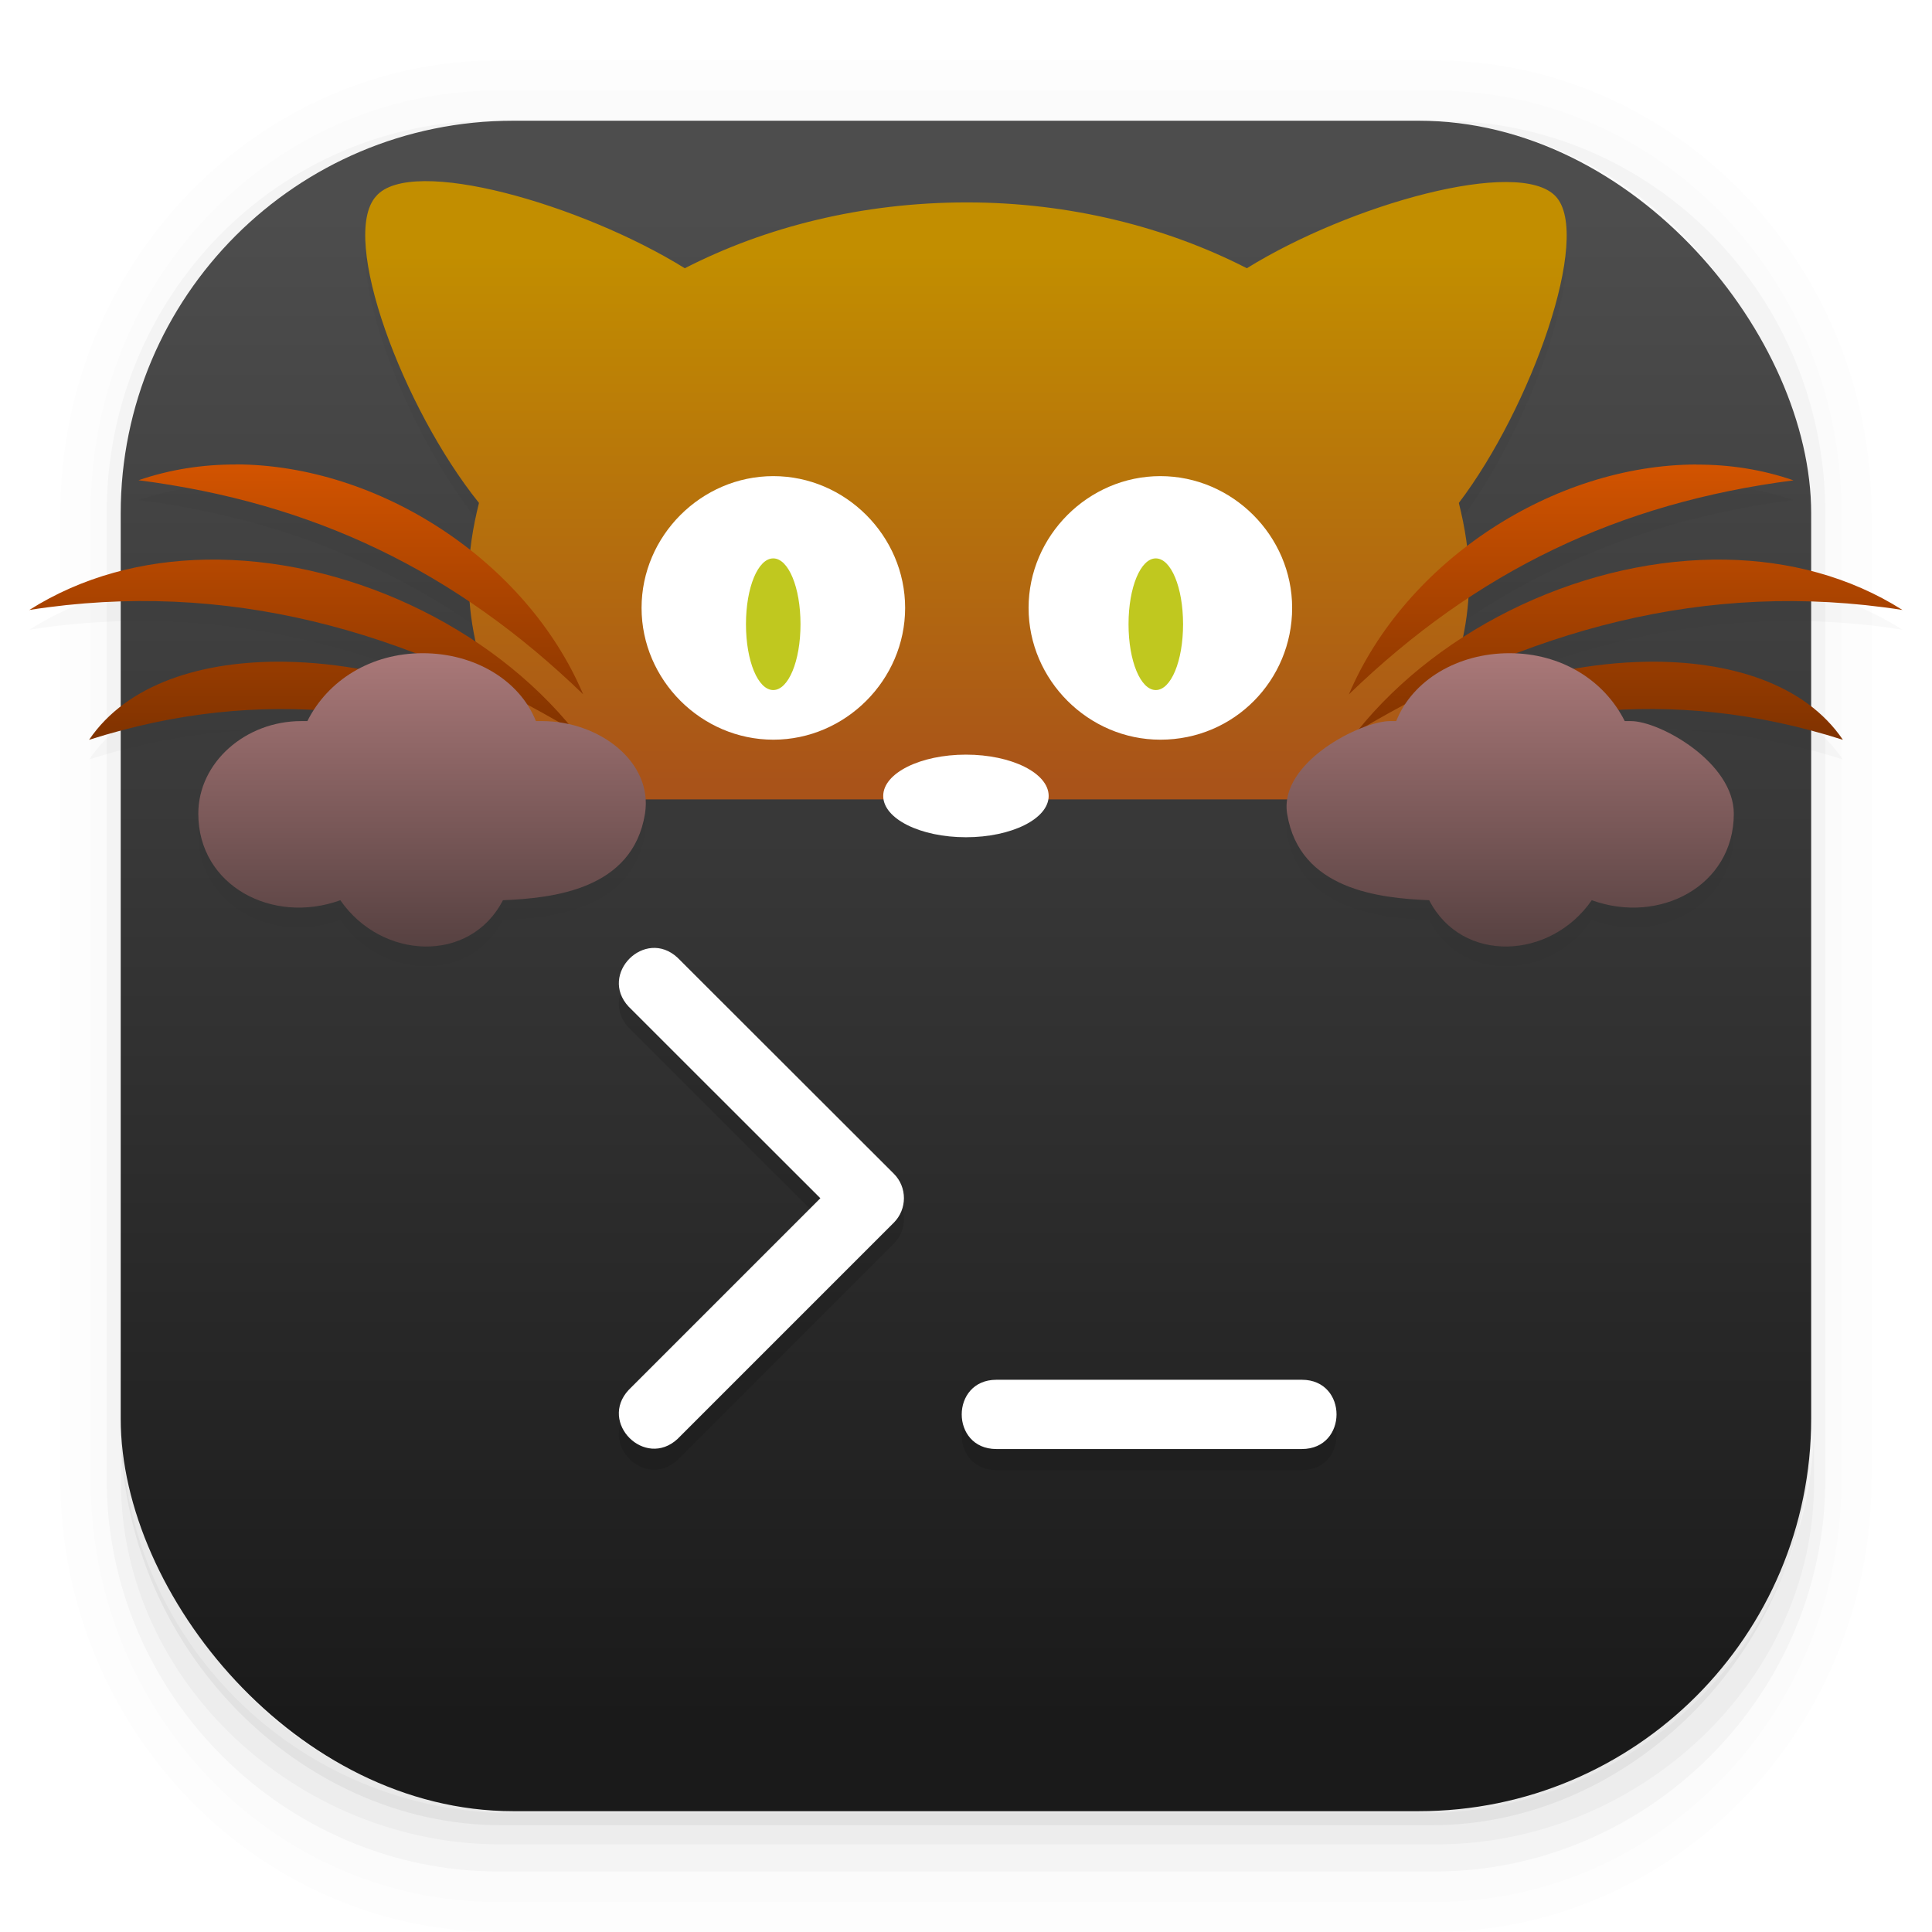 <svg width="64" height="64" version="1.1" viewBox="0 0 16.933 16.933" xmlns="http://www.w3.org/2000/svg" xmlns:xlink="http://www.w3.org/1999/xlink">
 <defs>
  <linearGradient id="linearGradient862-3" x1="7.937" x2="7.937" y1="15.081" y2="1.852" gradientTransform="matrix(1 0 0 1 3.7666e-5 .008)" gradientUnits="userSpaceOnUse">
   <stop stop-color="#1a1a1a" offset="0"/>
   <stop stop-color="#4d4d4d" offset="1"/>
  </linearGradient>
  <linearGradient id="linearGradient976" x1="8.444" x2="8.444" y1="6.861" y2="2.229" gradientUnits="userSpaceOnUse">
   <stop stop-color="#a95319" offset="0"/>
   <stop stop-color="#c28e00" offset="1"/>
  </linearGradient>
  <linearGradient id="linearGradient998" x1="8.294" x2="8.294" y1="7.228" y2="3.962" gradientUnits="userSpaceOnUse">
   <stop stop-color="#662800" offset="0"/>
   <stop stop-color="#d65500" offset="1"/>
  </linearGradient>
  <linearGradient id="linearGradient1006" x1="8.346" x2="8.346" y1="8.445" y2="5.597" gradientUnits="userSpaceOnUse">
   <stop stop-color="#523e3e" offset="0"/>
   <stop stop-color="#ae7b7b" offset="1"/>
  </linearGradient>
  <filter id="filter1017" x="-.076" y="-.186" width="1.152" height="1.372" color-interpolation-filters="sRGB">
   <feGaussianBlur stdDeviation="0.52"/>
  </filter>
  <filter id="filter1023" x="-.041" y="-.058" width="1.081" height="1.117" color-interpolation-filters="sRGB">
   <feGaussianBlur stdDeviation="0.107"/>
  </filter>
 </defs>
 <g shape-rendering="auto">
  <path d="m4.369 0.529c-2.114 0-3.84 1.784-3.84 3.968v8.467c0 2.185 1.726 3.968 3.84 3.968h8.194c2.114 0 3.84-1.784 3.84-3.968v-8.467c0-2.185-1.726-3.968-3.84-3.968zm0.257 0.521h7.681c1.844 0 3.329 1.534 3.329 3.44v7.937c0 1.906-1.485 3.44-3.329 3.44h-7.681c-1.844 0-3.329-1.534-3.329-3.44v-7.937c0-1.906 1.485-3.44 3.329-3.44z" color="#000000" color-rendering="auto" dominant-baseline="auto" image-rendering="auto" opacity=".01" solid-color="#000000" stop-color="#000000" style="font-feature-settings:normal;font-variant-alternates:normal;font-variant-caps:normal;font-variant-east-asian:normal;font-variant-ligatures:normal;font-variant-numeric:normal;font-variant-position:normal;font-variation-settings:normal;inline-size:0;isolation:auto;mix-blend-mode:normal;shape-margin:0;shape-padding:0;text-decoration-color:#000000;text-decoration-line:none;text-decoration-style:solid;text-indent:0;text-orientation:mixed;text-transform:none;white-space:normal"/>
  <path d="m4.359 0.794c-1.967 0-3.564 1.653-3.564 3.688v8.5c0 2.035 1.597 3.688 3.564 3.688h8.216c1.967 0 3.564-1.653 3.564-3.688v-8.5c0-2.035-1.598-3.688-3.564-3.688zm0.272 0.256h7.672c1.842 0 3.325 1.534 3.325 3.44v7.937c0 1.906-1.483 3.44-3.325 3.44h-7.672c-1.842 0-3.325-1.534-3.325-3.44v-7.937c0-1.906 1.483-3.44 3.325-3.44z" color="#000000" color-rendering="auto" dominant-baseline="auto" image-rendering="auto" opacity=".01" solid-color="#000000" stop-color="#000000" style="font-feature-settings:normal;font-variant-alternates:normal;font-variant-caps:normal;font-variant-east-asian:normal;font-variant-ligatures:normal;font-variant-numeric:normal;font-variant-position:normal;font-variation-settings:normal;inline-size:0;isolation:auto;mix-blend-mode:normal;shape-margin:0;shape-padding:0;text-decoration-color:#000000;text-decoration-line:none;text-decoration-style:solid;text-indent:0;text-orientation:mixed;text-transform:none;white-space:normal"/>
  <path d="m4.31 1.058c-1.866 0-3.375 1.538-3.375 3.439v8.467c0 1.901 1.57 3.439 3.436 3.439h8.2c1.866 0 3.427-1.538 3.427-3.439v-8.467c0-1.901-1.51-3.439-3.376-3.439h-0.097c1.794 0.087 3.214 1.582 3.214 3.432v7.937c0 1.906-1.506 3.44-3.377 3.44h-7.79c-1.871 0-3.377-1.534-3.377-3.44v-7.937c0-1.85 1.42-3.345 3.214-3.432z" color="#000000" color-rendering="auto" dominant-baseline="auto" image-rendering="auto" opacity=".03" solid-color="#000000" stop-color="#000000" style="font-feature-settings:normal;font-variant-alternates:normal;font-variant-caps:normal;font-variant-east-asian:normal;font-variant-ligatures:normal;font-variant-numeric:normal;font-variant-position:normal;font-variation-settings:normal;inline-size:0;isolation:auto;mix-blend-mode:normal;shape-margin:0;shape-padding:0;text-decoration-color:#000000;text-decoration-line:none;text-decoration-style:solid;text-indent:0;text-orientation:mixed;text-transform:none;white-space:normal"/>
  <path transform="scale(.265)" d="m4 46.969v2.031c0 6.648 5.896 12 12.544 12h30.961c6.648 0 12.495-5.352 12.495-12v-1.992c-0.021 7.185-5.81 12.963-13 12.963h-29.998c-7.203 0-13.002-5.799-13.002-13.002z" color="#000000" color-rendering="auto" dominant-baseline="auto" image-rendering="auto" opacity=".03" solid-color="#000000" stop-color="#000000" style="font-feature-settings:normal;font-variant-alternates:normal;font-variant-caps:normal;font-variant-east-asian:normal;font-variant-ligatures:normal;font-variant-numeric:normal;font-variant-position:normal;font-variation-settings:normal;inline-size:0;isolation:auto;mix-blend-mode:normal;shape-margin:0;shape-padding:0;text-decoration-color:#000000;text-decoration-line:none;text-decoration-style:solid;text-indent:0;text-orientation:mixed;text-transform:none;white-space:normal"/>
  <path d="m1.058 11.906v0.592c0 1.939 1.573 3.499 3.332 3.499h8.16c1.759 0 3.324-1.561 3.324-3.499v-0.581c-0.006 2.095-1.537 3.78-3.439 3.78h-7.937c-1.906 0-3.44-1.691-3.44-3.792z" color="#000000" color-rendering="auto" dominant-baseline="auto" image-rendering="auto" opacity=".05" solid-color="#000000" stop-color="#000000" style="font-feature-settings:normal;font-variant-alternates:normal;font-variant-caps:normal;font-variant-east-asian:normal;font-variant-ligatures:normal;font-variant-numeric:normal;font-variant-position:normal;font-variation-settings:normal;inline-size:0;isolation:auto;mix-blend-mode:normal;shape-margin:0;shape-padding:0;text-decoration-color:#000000;text-decoration-line:none;text-decoration-style:solid;text-indent:0;text-orientation:mixed;text-transform:none;white-space:normal"/>
 </g>
 <rect x="1.058" y="1.058" width="14.816" height="14.816" rx="3.44" ry="3.44" fill="url(#linearGradient862-3)" stroke-width="1"/>
 <path d="m3.722 1.761c-0.198 0.001-0.349 0.042-0.426 0.132-0.325 0.361 0.235 1.858 0.902 2.688-0.034 0.137-0.057 0.277-0.072 0.419-0.592-0.468-1.334-0.754-2.062-0.755-0.289-5.821e-4 -0.576 0.044-0.85 0.138 1.097 0.142 2.045 0.492 2.906 1.073 0.01 0.118 0.026 0.235 0.052 0.349-0.697-0.467-1.547-0.742-2.368-0.727h-5.168e-4c-0.549 0.01-1.084 0.148-1.546 0.441 1.196-0.187 2.313-0.023 3.378 0.383-0.18 0.01-0.348 0.057-0.493 0.135-0.215-0.038-0.43-0.062-0.639-0.065-0.731-0.012-1.39 0.194-1.722 0.684 0.686-0.218 1.331-0.289 1.968-0.256-0.019 0.03-0.039 0.06-0.056 0.093h-0.054c-0.487 0-0.902 0.361-0.902 0.812 0 0.631 0.65 0.974 1.245 0.758 0.361 0.523 1.137 0.559 1.425 0 0.433-0.018 1.137-0.09 1.245-0.758 0.007-0.043 0.005-0.085 0.002-0.127h2.261c-0.09-0.18 0.036-0.288 0.577-0.288 0.541 0.018 0.649 0.108 0.577 0.288h2.213c-0.006 0.041-9e-3 0.084-0.002 0.127 0.108 0.668 0.812 0.74 1.245 0.758 0.289 0.559 1.064 0.523 1.425 0 0.595 0.216 1.245-0.126 1.245-0.758 0-0.451-0.649-0.812-0.902-0.812h-0.054c-0.016-0.033-0.036-0.063-0.056-0.093 0.637-0.033 1.282 0.038 1.968 0.256-0.331-0.489-0.991-0.696-1.722-0.684-0.209 0.003-0.424 0.027-0.639 0.065-0.146-0.078-0.314-0.126-0.494-0.135 1.065-0.406 2.183-0.57 3.378-0.383-0.462-0.293-0.997-0.431-1.547-0.441h-5.16e-4c-0.796-0.014-1.621 0.244-2.306 0.685 0.024-0.113 0.037-0.227 0.045-0.342 0.847-0.56 1.778-0.899 2.853-1.038-0.274-0.095-0.561-0.139-0.85-0.138-0.708 0.001-1.43 0.271-2.014 0.717-0.016-0.128-0.037-0.255-0.069-0.38 0.631-0.83 1.173-2.345 0.848-2.688-0.325-0.343-1.804 0.072-2.706 0.631-0.704-0.361-1.551-0.577-2.454-0.577-0.92 0-1.768 0.216-2.472 0.577-0.677-0.419-1.688-0.768-2.28-0.764zm3.056 2.586c0.631 0 1.155 0.523 1.155 1.154 0 0.631-0.524 1.155-1.155 1.155-0.631 0-1.154-0.524-1.154-1.155 0-0.631 0.523-1.154 1.154-1.154zm3.392 0c0.631 0 1.154 0.523 1.154 1.154 0 0.631-0.505 1.155-1.154 1.155-0.631 0-1.154-0.524-1.154-1.155 0-0.631 0.523-1.154 1.154-1.154z" fill-rule="evenodd" filter="url(#filter1017)" opacity=".15" stroke-width="0"/>
 <rect x="4.876" y="3.969" width="7.181" height="2.646" ry="0" fill="#fff" fill-rule="evenodd" stroke="#000" stroke-linecap="round" stroke-linejoin="round" stroke-width="0"/>
 <g clip-rule="evenodd" fill-rule="evenodd" stroke-width="0">
  <path d="m6.777 6.048c0.133 0 0.239-0.253 0.239-0.577s-0.106-0.577-0.239-0.577-0.239 0.253-0.239 0.577 0.106 0.577 0.239 0.577z" fill="#c0c81f" stroke="#969c18"/>
  <g>
   <path d="m13.634 1.72c-0.325-0.343-1.804 0.072-2.706 0.631-0.704-0.361-1.552-0.577-2.454-0.577-0.92 0-1.768 0.216-2.472 0.577-0.902-0.559-2.399-0.992-2.706-0.631-0.325 0.361 0.235 1.858 0.902 2.688-0.054 0.216-0.09 0.433-0.09 0.668 0 0.722 0.307 1.389 0.83 1.93h2.977c-0.09-0.18 0.036-0.289 0.577-0.289 0.541 0.018 0.649 0.108 0.577 0.289h2.977c0.523-0.541 0.83-1.227 0.83-1.93 0-0.235-0.036-0.451-0.09-0.668 0.631-0.83 1.173-2.345 0.848-2.688zm-6.856 4.763c-0.631 0-1.155-0.523-1.155-1.155 0-0.631 0.523-1.155 1.155-1.155 0.631 0 1.155 0.523 1.155 1.155 0 0.631-0.523 1.155-1.155 1.155zm3.392 0c-0.631 0-1.155-0.523-1.155-1.155 0-0.631 0.523-1.155 1.155-1.155 0.631 0 1.155 0.523 1.155 1.155 0 0.631-0.505 1.155-1.155 1.155z" fill="url(#linearGradient976)" stroke="#543117"/>
   <path d="m2.064 4.071c-0.289-5.821e-4 -0.576 0.044-0.85 0.138 1.534 0.198 2.778 0.794 3.897 1.876-0.498-1.173-1.794-2.012-3.047-2.015zm12.805 0c-1.252 0.003-2.548 0.842-3.047 2.015 1.119-1.082 2.363-1.678 3.897-1.876-0.274-0.095-0.561-0.139-0.85-0.138zm-13.065 0.834c-0.55 0.01-1.084 0.148-1.547 0.441 1.732-0.271 3.302 0.181 4.781 1.065-0.744-0.93-2.026-1.528-3.235-1.506zm13.324 0c-1.209-0.022-2.49 0.576-3.235 1.506 1.479-0.884 3.049-1.335 4.781-1.065-0.462-0.293-0.997-0.431-1.547-0.441zm-12.625 0.895c-0.731-0.012-1.39 0.194-1.722 0.684 1.534-0.487 2.868-0.271 4.348 0.306-0.629-0.599-1.686-0.975-2.626-0.99zm11.927 0c-0.94 0.015-1.996 0.391-2.626 0.99 1.479-0.577 2.814-0.794 4.348-0.306-0.331-0.489-0.991-0.696-1.722-0.684z" fill="url(#linearGradient998)" stroke="#461900"/>
   <path d="m3.704 5.725c-0.451 0-0.83 0.235-1.01 0.595h-0.054c-0.487 0-0.902 0.361-0.902 0.812 0 0.631 0.649 0.974 1.245 0.758 0.361 0.523 1.137 0.559 1.425 0 0.433-0.018 1.137-0.09 1.245-0.758 0.072-0.451-0.397-0.812-0.902-0.812h-0.054c-0.144-0.361-0.541-0.595-0.992-0.595zm9.526 0c0.451 0 0.83 0.235 1.01 0.595h0.054c0.253 0 0.902 0.361 0.902 0.812 0 0.631-0.649 0.974-1.245 0.758-0.361 0.523-1.137 0.559-1.425 0-0.433-0.018-1.137-0.09-1.245-0.758-0.072-0.451 0.649-0.812 0.902-0.812h0.054c0.144-0.361 0.541-0.595 0.992-0.595z" fill="url(#linearGradient1006)" stroke="#3c2c2c"/>
  </g>
  <path d="m10.13 6.048c0.133 0 0.239-0.253 0.239-0.577s-0.106-0.577-0.239-0.577-0.239 0.253-0.239 0.577 0.106 0.577 0.239 0.577z" fill="#c0c81f" stroke="#969c18"/>
 </g>
 <path d="m8.732 12.277h2.679c0.404 5.19e-4 0.404 0.606 0 0.607h-2.679c-0.404-5.19e-4 -0.404-0.606 0-0.607zm-3.222-3.27c-0.266-0.286 0.143-0.695 0.429-0.429l1.895 1.893c0.118 0.118 0.118 0.31 0 0.429l-1.895 1.895c-0.286 0.266-0.695-0.143-0.429-0.429l1.68-1.68z" filter="url(#filter1023)" opacity=".35"/>
 <path d="m8.732 12.093h2.679c0.404 5.19e-4 0.404 0.606 0 0.607h-2.679c-0.404-5.19e-4 -0.404-0.606 0-0.607zm-3.222-3.27c-0.266-0.286 0.143-0.695 0.429-0.429l1.895 1.893c0.118 0.118 0.118 0.31 0 0.429l-1.895 1.895c-0.286 0.266-0.695-0.143-0.429-0.429l1.68-1.68z" fill="#fff"/>
 <ellipse cx="8.466" cy="6.976" rx=".725" ry=".362" fill="#fff" stroke-width="0" style="paint-order:stroke fill markers"/>
</svg>

